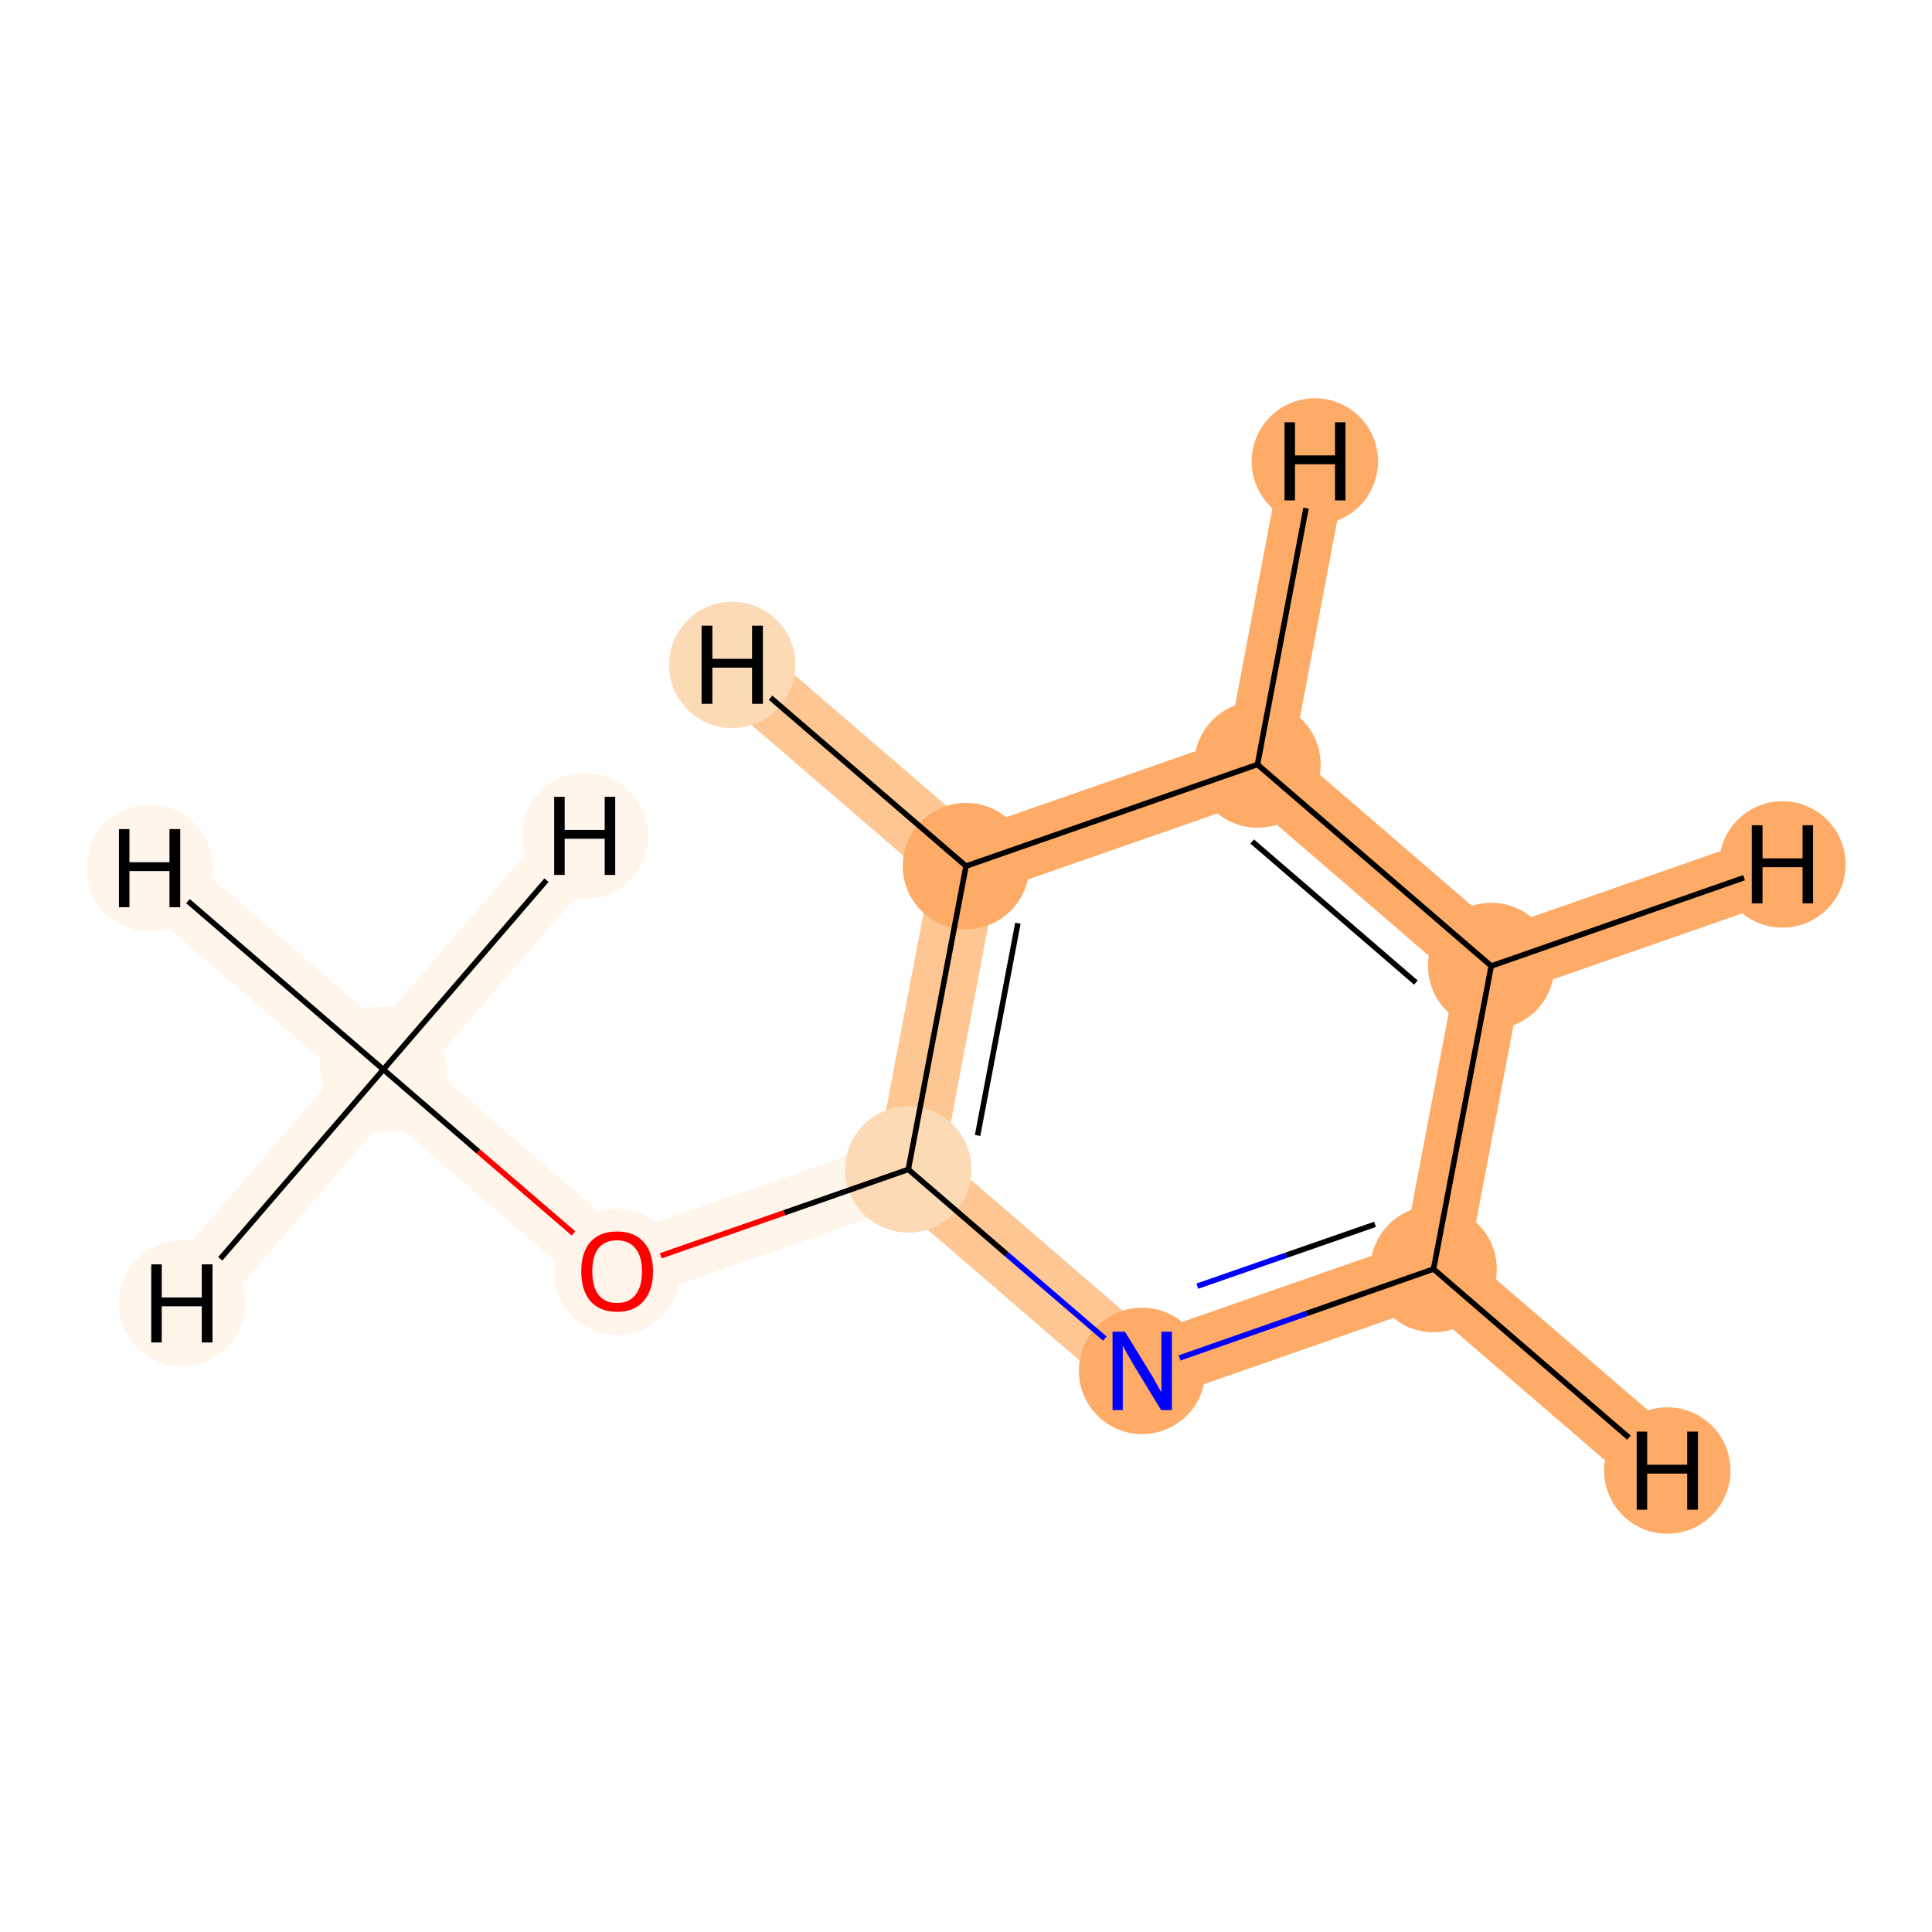 <?xml version='1.0' encoding='iso-8859-1'?>
<svg version='1.1' baseProfile='full'
              xmlns='http://www.w3.org/2000/svg'
                      xmlns:rdkit='http://www.rdkit.org/xml'
                      xmlns:xlink='http://www.w3.org/1999/xlink'
                  xml:space='preserve'
width='700px' height='700px' viewBox='0 0 700 700'>
<!-- END OF HEADER -->
<rect style='opacity:1.0;fill:#FFFFFF;stroke:none' width='700.0' height='700.0' x='0.0' y='0.0'> </rect>
<path d='M 138.9,387.5 L 223.6,460.5' style='fill:none;fill-rule:evenodd;stroke:#FFF5EB;stroke-width:23.9px;stroke-linecap:butt;stroke-linejoin:miter;stroke-opacity:1' />
<path d='M 138.9,387.5 L 54.2,314.5' style='fill:none;fill-rule:evenodd;stroke:#FFF5EB;stroke-width:23.9px;stroke-linecap:butt;stroke-linejoin:miter;stroke-opacity:1' />
<path d='M 138.9,387.5 L 65.9,472.2' style='fill:none;fill-rule:evenodd;stroke:#FFF5EB;stroke-width:23.9px;stroke-linecap:butt;stroke-linejoin:miter;stroke-opacity:1' />
<path d='M 138.9,387.5 L 211.9,302.9' style='fill:none;fill-rule:evenodd;stroke:#FFF5EB;stroke-width:23.9px;stroke-linecap:butt;stroke-linejoin:miter;stroke-opacity:1' />
<path d='M 223.6,460.5 L 329.1,423.7' style='fill:none;fill-rule:evenodd;stroke:#FFF5EB;stroke-width:23.9px;stroke-linecap:butt;stroke-linejoin:miter;stroke-opacity:1' />
<path d='M 329.1,423.7 L 350.0,313.8' style='fill:none;fill-rule:evenodd;stroke:#FDC692;stroke-width:23.9px;stroke-linecap:butt;stroke-linejoin:miter;stroke-opacity:1' />
<path d='M 329.1,423.7 L 413.8,496.7' style='fill:none;fill-rule:evenodd;stroke:#FDC692;stroke-width:23.9px;stroke-linecap:butt;stroke-linejoin:miter;stroke-opacity:1' />
<path d='M 350.0,313.8 L 455.6,277.0' style='fill:none;fill-rule:evenodd;stroke:#FDAB67;stroke-width:23.9px;stroke-linecap:butt;stroke-linejoin:miter;stroke-opacity:1' />
<path d='M 350.0,313.8 L 265.3,240.9' style='fill:none;fill-rule:evenodd;stroke:#FDC692;stroke-width:23.9px;stroke-linecap:butt;stroke-linejoin:miter;stroke-opacity:1' />
<path d='M 455.6,277.0 L 540.3,350.0' style='fill:none;fill-rule:evenodd;stroke:#FDAB67;stroke-width:23.9px;stroke-linecap:butt;stroke-linejoin:miter;stroke-opacity:1' />
<path d='M 455.6,277.0 L 476.4,167.2' style='fill:none;fill-rule:evenodd;stroke:#FDAB67;stroke-width:23.9px;stroke-linecap:butt;stroke-linejoin:miter;stroke-opacity:1' />
<path d='M 540.3,350.0 L 519.4,459.8' style='fill:none;fill-rule:evenodd;stroke:#FDAB67;stroke-width:23.9px;stroke-linecap:butt;stroke-linejoin:miter;stroke-opacity:1' />
<path d='M 540.3,350.0 L 645.8,313.2' style='fill:none;fill-rule:evenodd;stroke:#FDAB67;stroke-width:23.9px;stroke-linecap:butt;stroke-linejoin:miter;stroke-opacity:1' />
<path d='M 519.4,459.8 L 413.8,496.7' style='fill:none;fill-rule:evenodd;stroke:#FDAB67;stroke-width:23.9px;stroke-linecap:butt;stroke-linejoin:miter;stroke-opacity:1' />
<path d='M 519.4,459.8 L 604.1,532.8' style='fill:none;fill-rule:evenodd;stroke:#FDAB67;stroke-width:23.9px;stroke-linecap:butt;stroke-linejoin:miter;stroke-opacity:1' />
<ellipse cx='138.9' cy='387.5' rx='22.4' ry='22.4'  style='fill:#FFF5EB;fill-rule:evenodd;stroke:#FFF5EB;stroke-width:1.0px;stroke-linecap:butt;stroke-linejoin:miter;stroke-opacity:1' />
<ellipse cx='223.6' cy='460.8' rx='22.4' ry='22.4'  style='fill:#FFF5EB;fill-rule:evenodd;stroke:#FFF5EB;stroke-width:1.0px;stroke-linecap:butt;stroke-linejoin:miter;stroke-opacity:1' />
<ellipse cx='329.1' cy='423.7' rx='22.4' ry='22.4'  style='fill:#FDDAB6;fill-rule:evenodd;stroke:#FDDAB6;stroke-width:1.0px;stroke-linecap:butt;stroke-linejoin:miter;stroke-opacity:1' />
<ellipse cx='350.0' cy='313.8' rx='22.4' ry='22.4'  style='fill:#FDAB67;fill-rule:evenodd;stroke:#FDAB67;stroke-width:1.0px;stroke-linecap:butt;stroke-linejoin:miter;stroke-opacity:1' />
<ellipse cx='455.6' cy='277.0' rx='22.4' ry='22.4'  style='fill:#FDAB67;fill-rule:evenodd;stroke:#FDAB67;stroke-width:1.0px;stroke-linecap:butt;stroke-linejoin:miter;stroke-opacity:1' />
<ellipse cx='540.3' cy='350.0' rx='22.4' ry='22.4'  style='fill:#FDAB67;fill-rule:evenodd;stroke:#FDAB67;stroke-width:1.0px;stroke-linecap:butt;stroke-linejoin:miter;stroke-opacity:1' />
<ellipse cx='519.4' cy='459.8' rx='22.4' ry='22.4'  style='fill:#FDAB67;fill-rule:evenodd;stroke:#FDAB67;stroke-width:1.0px;stroke-linecap:butt;stroke-linejoin:miter;stroke-opacity:1' />
<ellipse cx='413.8' cy='496.7' rx='22.4' ry='22.4'  style='fill:#FDAB67;fill-rule:evenodd;stroke:#FDAB67;stroke-width:1.0px;stroke-linecap:butt;stroke-linejoin:miter;stroke-opacity:1' />
<ellipse cx='54.2' cy='314.5' rx='22.4' ry='22.4'  style='fill:#FFF5EB;fill-rule:evenodd;stroke:#FFF5EB;stroke-width:1.0px;stroke-linecap:butt;stroke-linejoin:miter;stroke-opacity:1' />
<ellipse cx='65.9' cy='472.2' rx='22.4' ry='22.4'  style='fill:#FFF5EB;fill-rule:evenodd;stroke:#FFF5EB;stroke-width:1.0px;stroke-linecap:butt;stroke-linejoin:miter;stroke-opacity:1' />
<ellipse cx='211.9' cy='302.9' rx='22.4' ry='22.4'  style='fill:#FFF5EB;fill-rule:evenodd;stroke:#FFF5EB;stroke-width:1.0px;stroke-linecap:butt;stroke-linejoin:miter;stroke-opacity:1' />
<ellipse cx='265.3' cy='240.9' rx='22.4' ry='22.4'  style='fill:#FDDAB6;fill-rule:evenodd;stroke:#FDDAB6;stroke-width:1.0px;stroke-linecap:butt;stroke-linejoin:miter;stroke-opacity:1' />
<ellipse cx='476.4' cy='167.2' rx='22.4' ry='22.4'  style='fill:#FDAB67;fill-rule:evenodd;stroke:#FDAB67;stroke-width:1.0px;stroke-linecap:butt;stroke-linejoin:miter;stroke-opacity:1' />
<ellipse cx='645.8' cy='313.2' rx='22.4' ry='22.4'  style='fill:#FDAB67;fill-rule:evenodd;stroke:#FDAB67;stroke-width:1.0px;stroke-linecap:butt;stroke-linejoin:miter;stroke-opacity:1' />
<ellipse cx='604.1' cy='532.8' rx='22.4' ry='22.4'  style='fill:#FDAB67;fill-rule:evenodd;stroke:#FDAB67;stroke-width:1.0px;stroke-linecap:butt;stroke-linejoin:miter;stroke-opacity:1' />
<path class='bond-0 atom-0 atom-1' d='M 138.9,387.5 L 173.3,417.2' style='fill:none;fill-rule:evenodd;stroke:#000000;stroke-width:2.0px;stroke-linecap:butt;stroke-linejoin:miter;stroke-opacity:1' />
<path class='bond-0 atom-0 atom-1' d='M 173.3,417.2 L 207.8,446.9' style='fill:none;fill-rule:evenodd;stroke:#FF0000;stroke-width:2.0px;stroke-linecap:butt;stroke-linejoin:miter;stroke-opacity:1' />
<path class='bond-8 atom-0 atom-8' d='M 138.9,387.5 L 68.1,326.5' style='fill:none;fill-rule:evenodd;stroke:#000000;stroke-width:2.0px;stroke-linecap:butt;stroke-linejoin:miter;stroke-opacity:1' />
<path class='bond-9 atom-0 atom-9' d='M 138.9,387.5 L 79.8,456.1' style='fill:none;fill-rule:evenodd;stroke:#000000;stroke-width:2.0px;stroke-linecap:butt;stroke-linejoin:miter;stroke-opacity:1' />
<path class='bond-10 atom-0 atom-10' d='M 138.9,387.5 L 198.0,318.9' style='fill:none;fill-rule:evenodd;stroke:#000000;stroke-width:2.0px;stroke-linecap:butt;stroke-linejoin:miter;stroke-opacity:1' />
<path class='bond-1 atom-1 atom-2' d='M 239.4,455.0 L 284.2,439.4' style='fill:none;fill-rule:evenodd;stroke:#FF0000;stroke-width:2.0px;stroke-linecap:butt;stroke-linejoin:miter;stroke-opacity:1' />
<path class='bond-1 atom-1 atom-2' d='M 284.2,439.4 L 329.1,423.7' style='fill:none;fill-rule:evenodd;stroke:#000000;stroke-width:2.0px;stroke-linecap:butt;stroke-linejoin:miter;stroke-opacity:1' />
<path class='bond-2 atom-2 atom-3' d='M 329.1,423.7 L 350.0,313.8' style='fill:none;fill-rule:evenodd;stroke:#000000;stroke-width:2.0px;stroke-linecap:butt;stroke-linejoin:miter;stroke-opacity:1' />
<path class='bond-2 atom-2 atom-3' d='M 354.2,411.4 L 368.8,334.5' style='fill:none;fill-rule:evenodd;stroke:#000000;stroke-width:2.0px;stroke-linecap:butt;stroke-linejoin:miter;stroke-opacity:1' />
<path class='bond-7 atom-7 atom-2' d='M 400.3,485.0 L 364.7,454.4' style='fill:none;fill-rule:evenodd;stroke:#0000FF;stroke-width:2.0px;stroke-linecap:butt;stroke-linejoin:miter;stroke-opacity:1' />
<path class='bond-7 atom-7 atom-2' d='M 364.7,454.4 L 329.1,423.7' style='fill:none;fill-rule:evenodd;stroke:#000000;stroke-width:2.0px;stroke-linecap:butt;stroke-linejoin:miter;stroke-opacity:1' />
<path class='bond-3 atom-3 atom-4' d='M 350.0,313.8 L 455.6,277.0' style='fill:none;fill-rule:evenodd;stroke:#000000;stroke-width:2.0px;stroke-linecap:butt;stroke-linejoin:miter;stroke-opacity:1' />
<path class='bond-11 atom-3 atom-11' d='M 350.0,313.8 L 279.2,252.8' style='fill:none;fill-rule:evenodd;stroke:#000000;stroke-width:2.0px;stroke-linecap:butt;stroke-linejoin:miter;stroke-opacity:1' />
<path class='bond-4 atom-4 atom-5' d='M 455.6,277.0 L 540.3,350.0' style='fill:none;fill-rule:evenodd;stroke:#000000;stroke-width:2.0px;stroke-linecap:butt;stroke-linejoin:miter;stroke-opacity:1' />
<path class='bond-4 atom-4 atom-5' d='M 453.7,304.9 L 513.0,356.0' style='fill:none;fill-rule:evenodd;stroke:#000000;stroke-width:2.0px;stroke-linecap:butt;stroke-linejoin:miter;stroke-opacity:1' />
<path class='bond-12 atom-4 atom-12' d='M 455.6,277.0 L 473.2,184.1' style='fill:none;fill-rule:evenodd;stroke:#000000;stroke-width:2.0px;stroke-linecap:butt;stroke-linejoin:miter;stroke-opacity:1' />
<path class='bond-5 atom-5 atom-6' d='M 540.3,350.0 L 519.4,459.8' style='fill:none;fill-rule:evenodd;stroke:#000000;stroke-width:2.0px;stroke-linecap:butt;stroke-linejoin:miter;stroke-opacity:1' />
<path class='bond-13 atom-5 atom-13' d='M 540.3,350.0 L 631.9,318.0' style='fill:none;fill-rule:evenodd;stroke:#000000;stroke-width:2.0px;stroke-linecap:butt;stroke-linejoin:miter;stroke-opacity:1' />
<path class='bond-6 atom-6 atom-7' d='M 519.4,459.8 L 473.4,475.9' style='fill:none;fill-rule:evenodd;stroke:#000000;stroke-width:2.0px;stroke-linecap:butt;stroke-linejoin:miter;stroke-opacity:1' />
<path class='bond-6 atom-6 atom-7' d='M 473.4,475.9 L 427.4,492.0' style='fill:none;fill-rule:evenodd;stroke:#0000FF;stroke-width:2.0px;stroke-linecap:butt;stroke-linejoin:miter;stroke-opacity:1' />
<path class='bond-6 atom-6 atom-7' d='M 498.2,443.6 L 466.0,454.8' style='fill:none;fill-rule:evenodd;stroke:#000000;stroke-width:2.0px;stroke-linecap:butt;stroke-linejoin:miter;stroke-opacity:1' />
<path class='bond-6 atom-6 atom-7' d='M 466.0,454.8 L 433.8,466.0' style='fill:none;fill-rule:evenodd;stroke:#0000FF;stroke-width:2.0px;stroke-linecap:butt;stroke-linejoin:miter;stroke-opacity:1' />
<path class='bond-14 atom-6 atom-14' d='M 519.4,459.8 L 590.2,520.9' style='fill:none;fill-rule:evenodd;stroke:#000000;stroke-width:2.0px;stroke-linecap:butt;stroke-linejoin:miter;stroke-opacity:1' />
<path  class='atom-1' d='M 210.6 460.6
Q 210.6 453.8, 213.9 450.0
Q 217.3 446.2, 223.6 446.2
Q 229.8 446.2, 233.2 450.0
Q 236.6 453.8, 236.6 460.6
Q 236.6 467.5, 233.2 471.4
Q 229.8 475.3, 223.6 475.3
Q 217.3 475.3, 213.9 471.4
Q 210.6 467.5, 210.6 460.6
M 223.6 472.1
Q 227.9 472.1, 230.2 469.2
Q 232.6 466.3, 232.6 460.6
Q 232.6 455.1, 230.2 452.3
Q 227.9 449.4, 223.6 449.4
Q 219.2 449.4, 216.9 452.2
Q 214.6 455.0, 214.6 460.6
Q 214.6 466.3, 216.9 469.2
Q 219.2 472.1, 223.6 472.1
' fill='#FF0000'/>
<path  class='atom-7' d='M 407.6 482.5
L 416.8 497.5
Q 417.8 499.0, 419.2 501.7
Q 420.7 504.4, 420.8 504.5
L 420.8 482.5
L 424.6 482.5
L 424.6 510.9
L 420.7 510.9
L 410.7 494.5
Q 409.6 492.5, 408.3 490.3
Q 407.1 488.1, 406.8 487.5
L 406.8 510.9
L 403.1 510.9
L 403.1 482.5
L 407.6 482.5
' fill='#0000FF'/>
<path  class='atom-8' d='M 43.1 300.4
L 46.9 300.4
L 46.9 312.4
L 61.4 312.4
L 61.4 300.4
L 65.3 300.4
L 65.3 328.7
L 61.4 328.7
L 61.4 315.6
L 46.9 315.6
L 46.9 328.7
L 43.1 328.7
L 43.1 300.4
' fill='#000000'/>
<path  class='atom-9' d='M 54.8 458.1
L 58.6 458.1
L 58.6 470.1
L 73.1 470.1
L 73.1 458.1
L 77.0 458.1
L 77.0 486.4
L 73.1 486.4
L 73.1 473.3
L 58.6 473.3
L 58.6 486.4
L 54.8 486.4
L 54.8 458.1
' fill='#000000'/>
<path  class='atom-10' d='M 200.8 288.7
L 204.6 288.7
L 204.6 300.7
L 219.1 300.7
L 219.1 288.7
L 222.9 288.7
L 222.9 317.0
L 219.1 317.0
L 219.1 303.9
L 204.6 303.9
L 204.6 317.0
L 200.8 317.0
L 200.8 288.7
' fill='#000000'/>
<path  class='atom-11' d='M 254.2 226.7
L 258.1 226.7
L 258.1 238.7
L 272.5 238.7
L 272.5 226.7
L 276.4 226.7
L 276.4 255.0
L 272.5 255.0
L 272.5 241.9
L 258.1 241.9
L 258.1 255.0
L 254.2 255.0
L 254.2 226.7
' fill='#000000'/>
<path  class='atom-12' d='M 465.4 153.0
L 469.2 153.0
L 469.2 165.0
L 483.7 165.0
L 483.7 153.0
L 487.5 153.0
L 487.5 181.3
L 483.7 181.3
L 483.7 168.2
L 469.2 168.2
L 469.2 181.3
L 465.4 181.3
L 465.4 153.0
' fill='#000000'/>
<path  class='atom-13' d='M 634.7 299.0
L 638.6 299.0
L 638.6 311.0
L 653.1 311.0
L 653.1 299.0
L 656.9 299.0
L 656.9 327.3
L 653.1 327.3
L 653.1 314.2
L 638.6 314.2
L 638.6 327.3
L 634.7 327.3
L 634.7 299.0
' fill='#000000'/>
<path  class='atom-14' d='M 593.0 518.7
L 596.8 518.7
L 596.8 530.7
L 611.3 530.7
L 611.3 518.7
L 615.2 518.7
L 615.2 547.0
L 611.3 547.0
L 611.3 533.9
L 596.8 533.9
L 596.8 547.0
L 593.0 547.0
L 593.0 518.7
' fill='#000000'/>
</svg>
